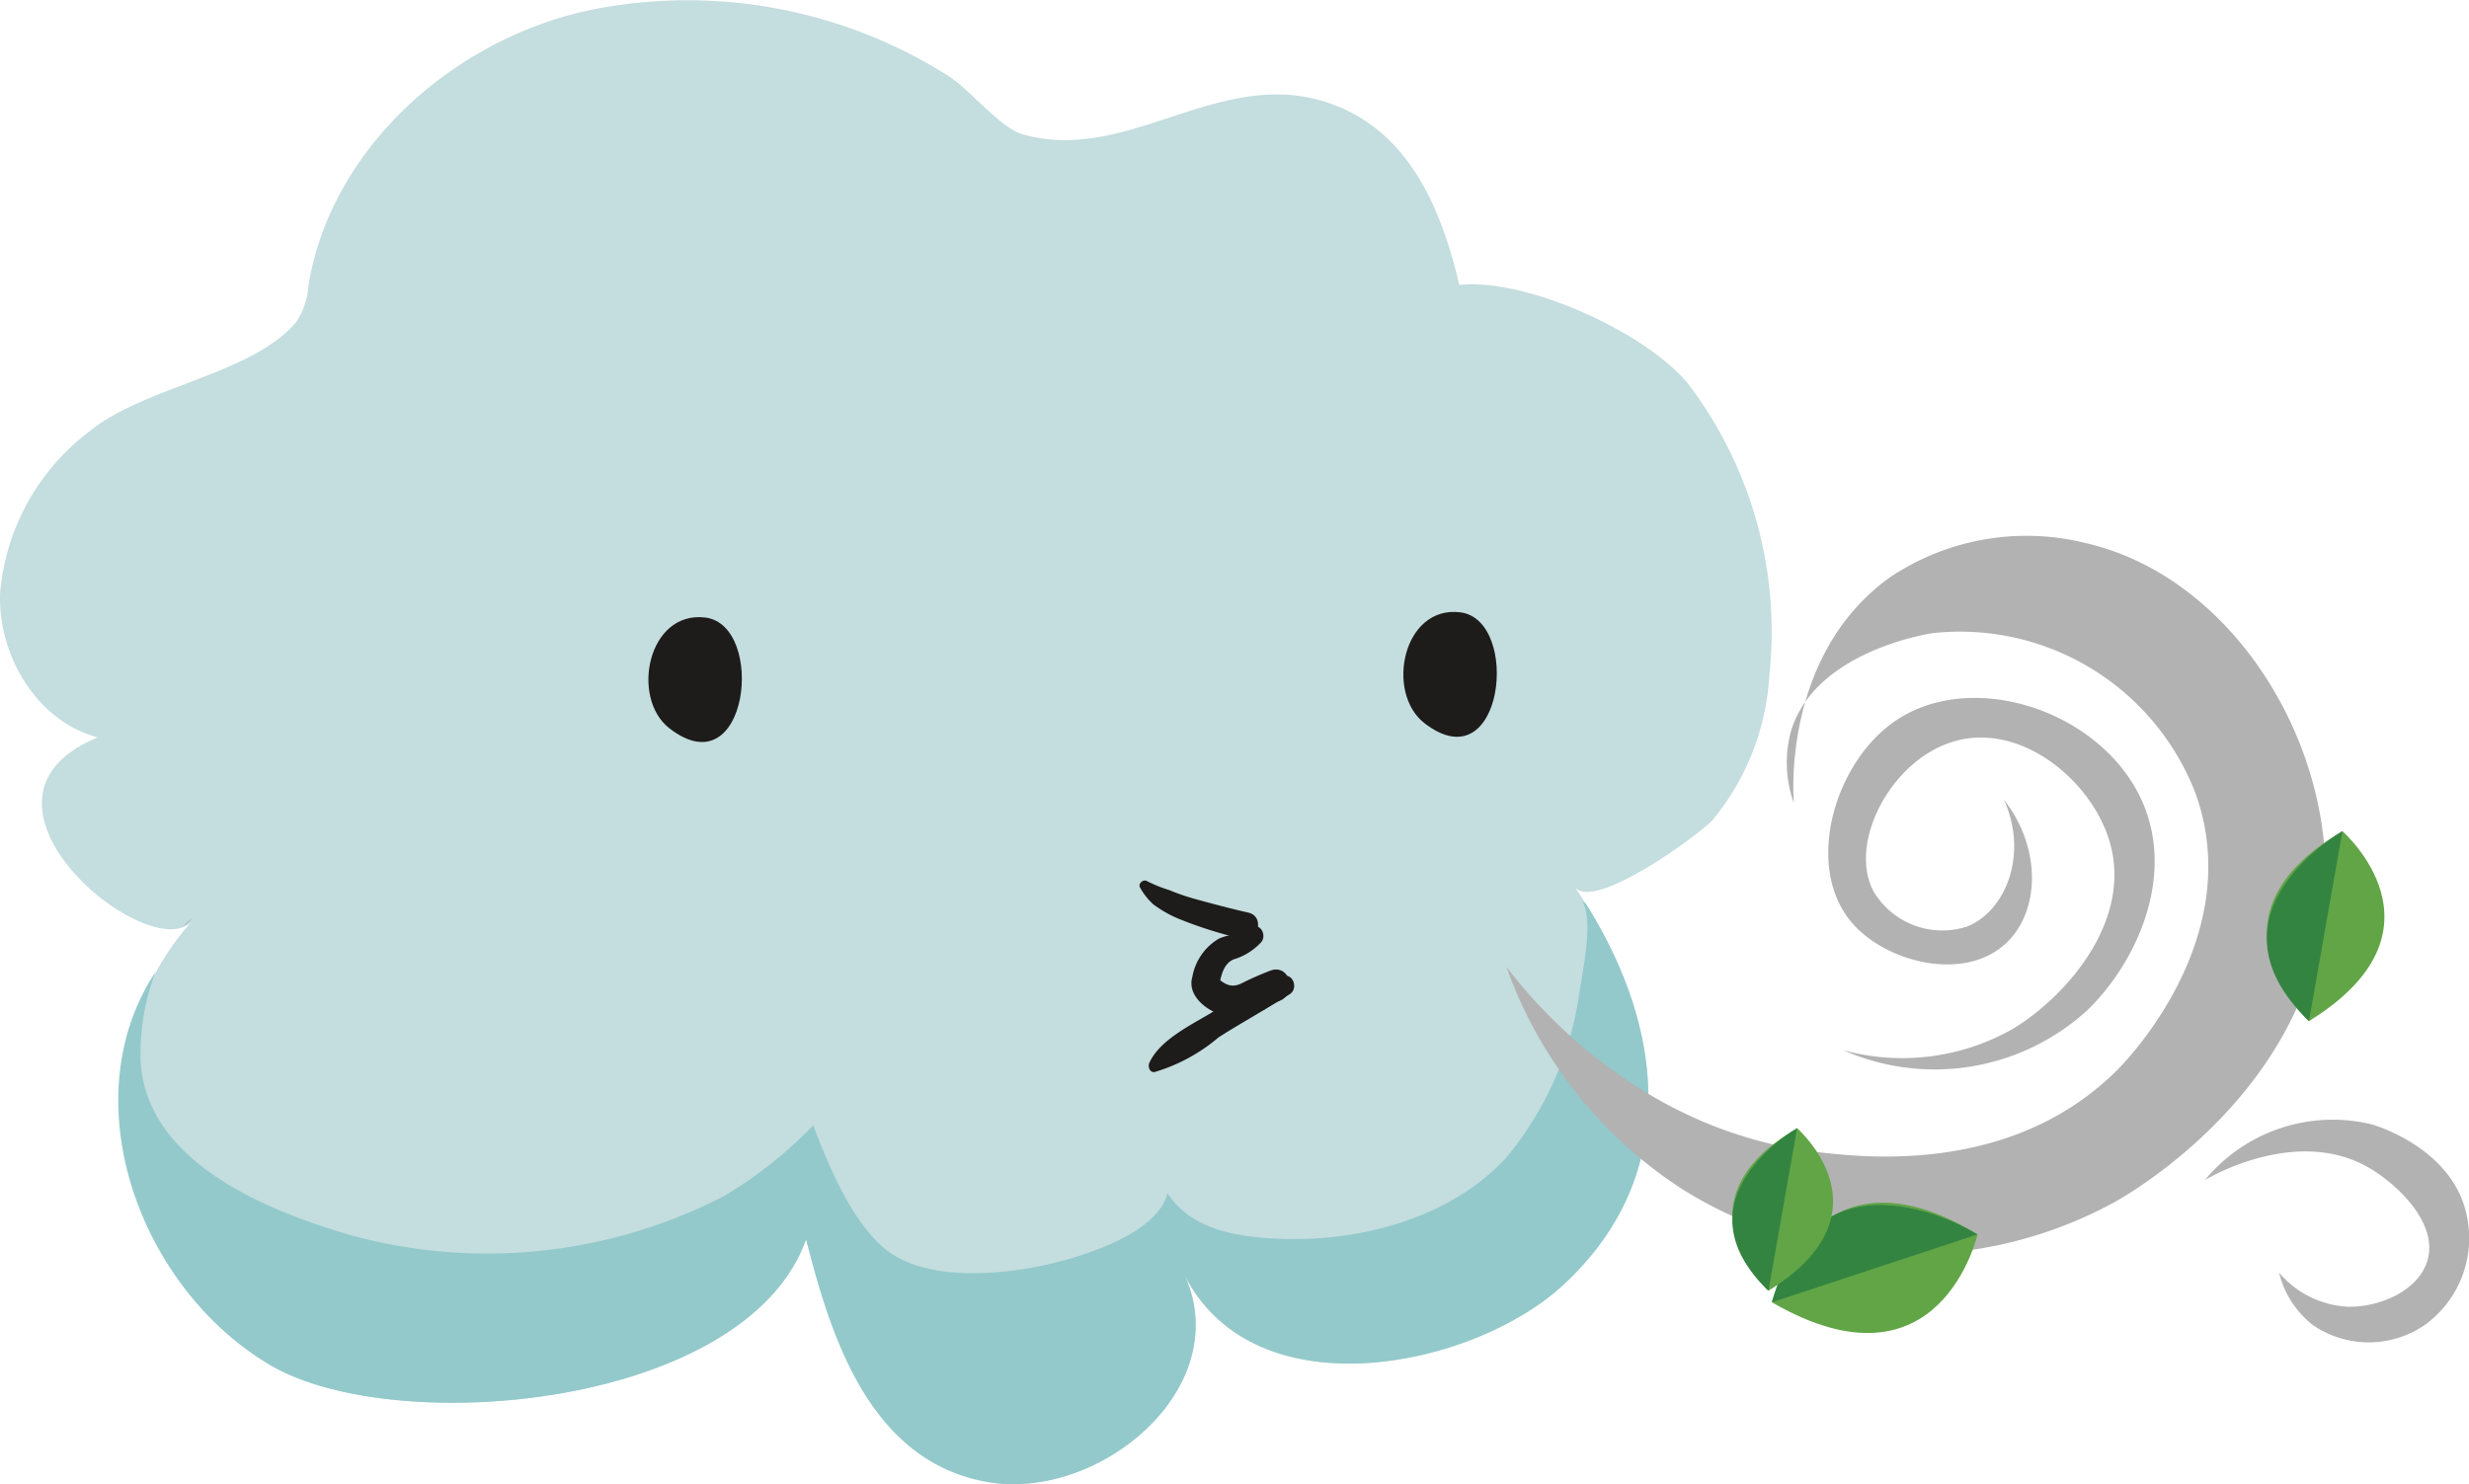 <svg xmlns="http://www.w3.org/2000/svg" width="115.425" height="69.401" viewBox="0 0 115.425 69.401"><path d="M429.555,627.563q.276.4.533.808c3.624,5.734,4.529,12.7-1.107,17.861-4.191,3.838-14.369,5.961-17.654-.509,2.4,5.307-4.015,10.606-9.239,9.674-5.515-.984-7.307-6.851-8.455-11.346-2.783,7.871-19.192,9.354-25.065,5.874-7.091-4.2-9.312-14.444-3.642-20.745-1.96,2.177-11.561-5.656-4.405-8.593-2.84-.75-4.676-3.824-4.567-6.76a10.6,10.6,0,0,1,4.111-7.5c2.629-2.174,7.62-2.682,9.719-5.146a3.54,3.54,0,0,0,.592-1.769c1.077-6.419,6.792-11.481,13.158-12.838a22.814,22.814,0,0,1,16.771,3.092c.96.614,2.418,2.419,3.425,2.711,4.932,1.431,9.179-3.169,14.279-1.476,3.817,1.267,5.325,4.986,6.162,8.527,3.1-.329,8.654,2.168,10.679,4.6a19.148,19.148,0,0,1,3.812,13.683A11.637,11.637,0,0,1,436,624.462C435.388,625.133,430.4,628.784,429.555,627.563Z" transform="translate(-355.949 -586.104)" fill="#c4dddf"/><path d="M448.568,631.273c3.7,2.856,4.524-4.844,1.665-5.187C447.547,625.764,446.73,629.855,448.568,631.273Z" transform="translate(-381.972 -597.454)" fill="#1d1c1a"/><path d="M399.275,631.614c3.7,2.856,4.524-4.844,1.665-5.187C398.254,626.105,397.437,630.2,399.275,631.614Z" transform="translate(-367.973 -597.551)" fill="#1d1c1a"/><path d="M368.307,646.134l-.362.306a3.177,3.177,0,0,1,.358-.306c.012-.01.025-.019.038-.028Z" transform="translate(-359.356 -603.145)" fill="#383838"/><path d="M431.175,662.954c-4.191,3.838-14.369,5.961-17.654-.509,2.4,5.307-4.015,10.606-9.239,9.675-5.515-.984-7.307-6.851-8.455-11.346-2.783,7.871-19.192,9.354-25.065,5.875-6.186-3.664-9.266-12.461-5.346-18.378a10.708,10.708,0,0,0-.7,4.216c.308,4.774,6.072,7.029,10.027,8.154a24.161,24.161,0,0,0,17.237-1.879,20.091,20.091,0,0,0,4.182-3.315c.711,1.91,1.99,4.985,3.774,6.077,1.721,1.055,4.375.932,6.286.609,1.769-.3,5.981-1.408,6.5-3.516,1.138,1.775,3.405,2.077,5.4,2.141,3.652.118,7.811-.976,10.411-3.77a15.519,15.519,0,0,0,3.453-7.781c.182-1.217.642-3.3.144-4.225l.151.11C435.905,650.828,436.811,657.792,431.175,662.954Z" transform="translate(-358.142 -602.826)" fill="#93c9cb"/><path d="M436.495,646.669c-.465.324-.985.28-1.479.51a2.6,2.6,0,0,0-1.234,1.793c-.281.969.914,1.773,1.789,1.859.841.084,1.519-.468,2.27-.741.888-.321.511-1.743-.393-1.426a14.616,14.616,0,0,0-1.385.61c-.51.241-.829-.01-1.228-.367l.171.647c.092-.5.18-1.2.72-1.414a2.862,2.862,0,0,0,1.282-.806c.279-.347-.088-.964-.515-.667Z" transform="translate(-378.042 -603.282)" fill="#1d1c1a"/><path d="M430.39,643.965a3.086,3.086,0,0,0,.605.76,5.611,5.611,0,0,0,1.189.676,19.554,19.554,0,0,0,2.926.927c.787.211,1.123-1.03.335-1.214-.87-.2-1.731-.427-2.591-.666a10.279,10.279,0,0,1-1.116-.391,6.364,6.364,0,0,1-1.027-.413c-.188-.123-.465.132-.32.321Z" transform="translate(-377.079 -602.437)" fill="#1d1c1a"/><path d="M437.2,649.861a21.527,21.527,0,0,0-3.333,1.71c-.955.572-2.4,1.265-2.884,2.332-.076.17.008.461.246.43a8.238,8.238,0,0,0,2.987-1.619c1.095-.7,2.24-1.323,3.333-2.023.415-.266.151-1.021-.349-.829Z" transform="translate(-377.252 -604.203)" fill="#1d1c1a"/><path d="M454.309,641.252c1.11,1.462,6.1,7.692,14.594,8.67,2.172.25,9.124,1.05,14.016-3.9.5-.506,5.979-6.236,3.612-12.86a11.8,11.8,0,0,0-12.282-7.514c-.386.059-5.57.914-6.647,4.624a5.593,5.593,0,0,0,.145,3.324c-.035-.407-.493-6.957,4.479-10.548a11.472,11.472,0,0,1,9.248-1.589c6.39,1.517,10.974,8.423,11.127,15.172.22,9.745-8.893,15.08-9.826,15.606a20,20,0,0,1-20.23-.578A20.563,20.563,0,0,1,454.309,641.252Z" transform="translate(-383.884 -596.044)" fill="#b2b2b2"/><path d="M499.919,662.035a7.736,7.736,0,0,1,7.8-2.6c.318.094,3.965,1.227,4.479,4.48a5,5,0,0,1-2.023,4.912,4.622,4.622,0,0,1-5.2,0,4.429,4.429,0,0,1-1.59-2.456,4.527,4.527,0,0,0,3.179,1.589c1.5.047,3.344-.743,3.757-2.167.516-1.781-1.477-3.6-2.745-4.335C504.262,659.544,500.265,661.83,499.919,662.035Z" transform="translate(-396.837 -606.857)" fill="#b2b2b2"/><path d="M483.541,636.454c1.144,2.57.067,5.208-1.734,5.924a3.75,3.75,0,0,1-4.335-1.589c-1.274-2.247.752-6.224,3.757-7.08,3.1-.884,6.354,1.806,7.225,4.624,1.148,3.719-1.973,7.282-4.48,8.814a10.461,10.461,0,0,1-7.947,1.012,10.588,10.588,0,0,0,11.415-1.879c2.292-2.22,4.209-6.356,2.457-9.97-2-4.118-8.011-6.023-11.56-3.468-2.783,2-4.14,6.814-1.879,9.392,1.668,1.9,5.488,2.8,7.37.722C485.218,641.425,485.235,638.625,483.541,636.454Z" transform="translate(-389.851 -599.049)" fill="#b2b2b2"/><g transform="translate(105.971 38.868)"><path d="M507.491,640.389s5.328,4.629-1.563,8.88C505.928,649.269,500.594,644.433,507.491,640.389Z" transform="translate(-503.956 -640.389)" fill="#61a547"/><path d="M505.927,649.269l1.563-8.88s-6.779,3.845-1.563,8.88Z" transform="translate(-503.954 -640.389)" fill="#338440"/></g><g transform="translate(80.985 52.756)"><g transform="translate(1.85 3.481)"><path d="M481.253,666.134s-1.745,7.729-9.612,3.174C471.641,669.308,473.587,661.461,481.253,666.134Z" transform="translate(-471.641 -664.649)" fill="#61a547"/><path d="M471.641,669.351l9.612-3.174s-7.406-4.66-9.612,3.174Z" transform="translate(-471.641 -664.692)" fill="#338440"/></g><path d="M472.086,659.787s4.56,3.964-1.34,7.6C470.746,667.389,466.179,663.247,472.086,659.787Z" transform="translate(-469.058 -659.787)" fill="#61a547"/><path d="M470.745,667.389l1.34-7.6s-5.8,3.291-1.34,7.6Z" transform="translate(-469.057 -659.787)" fill="#338440"/></g></svg>